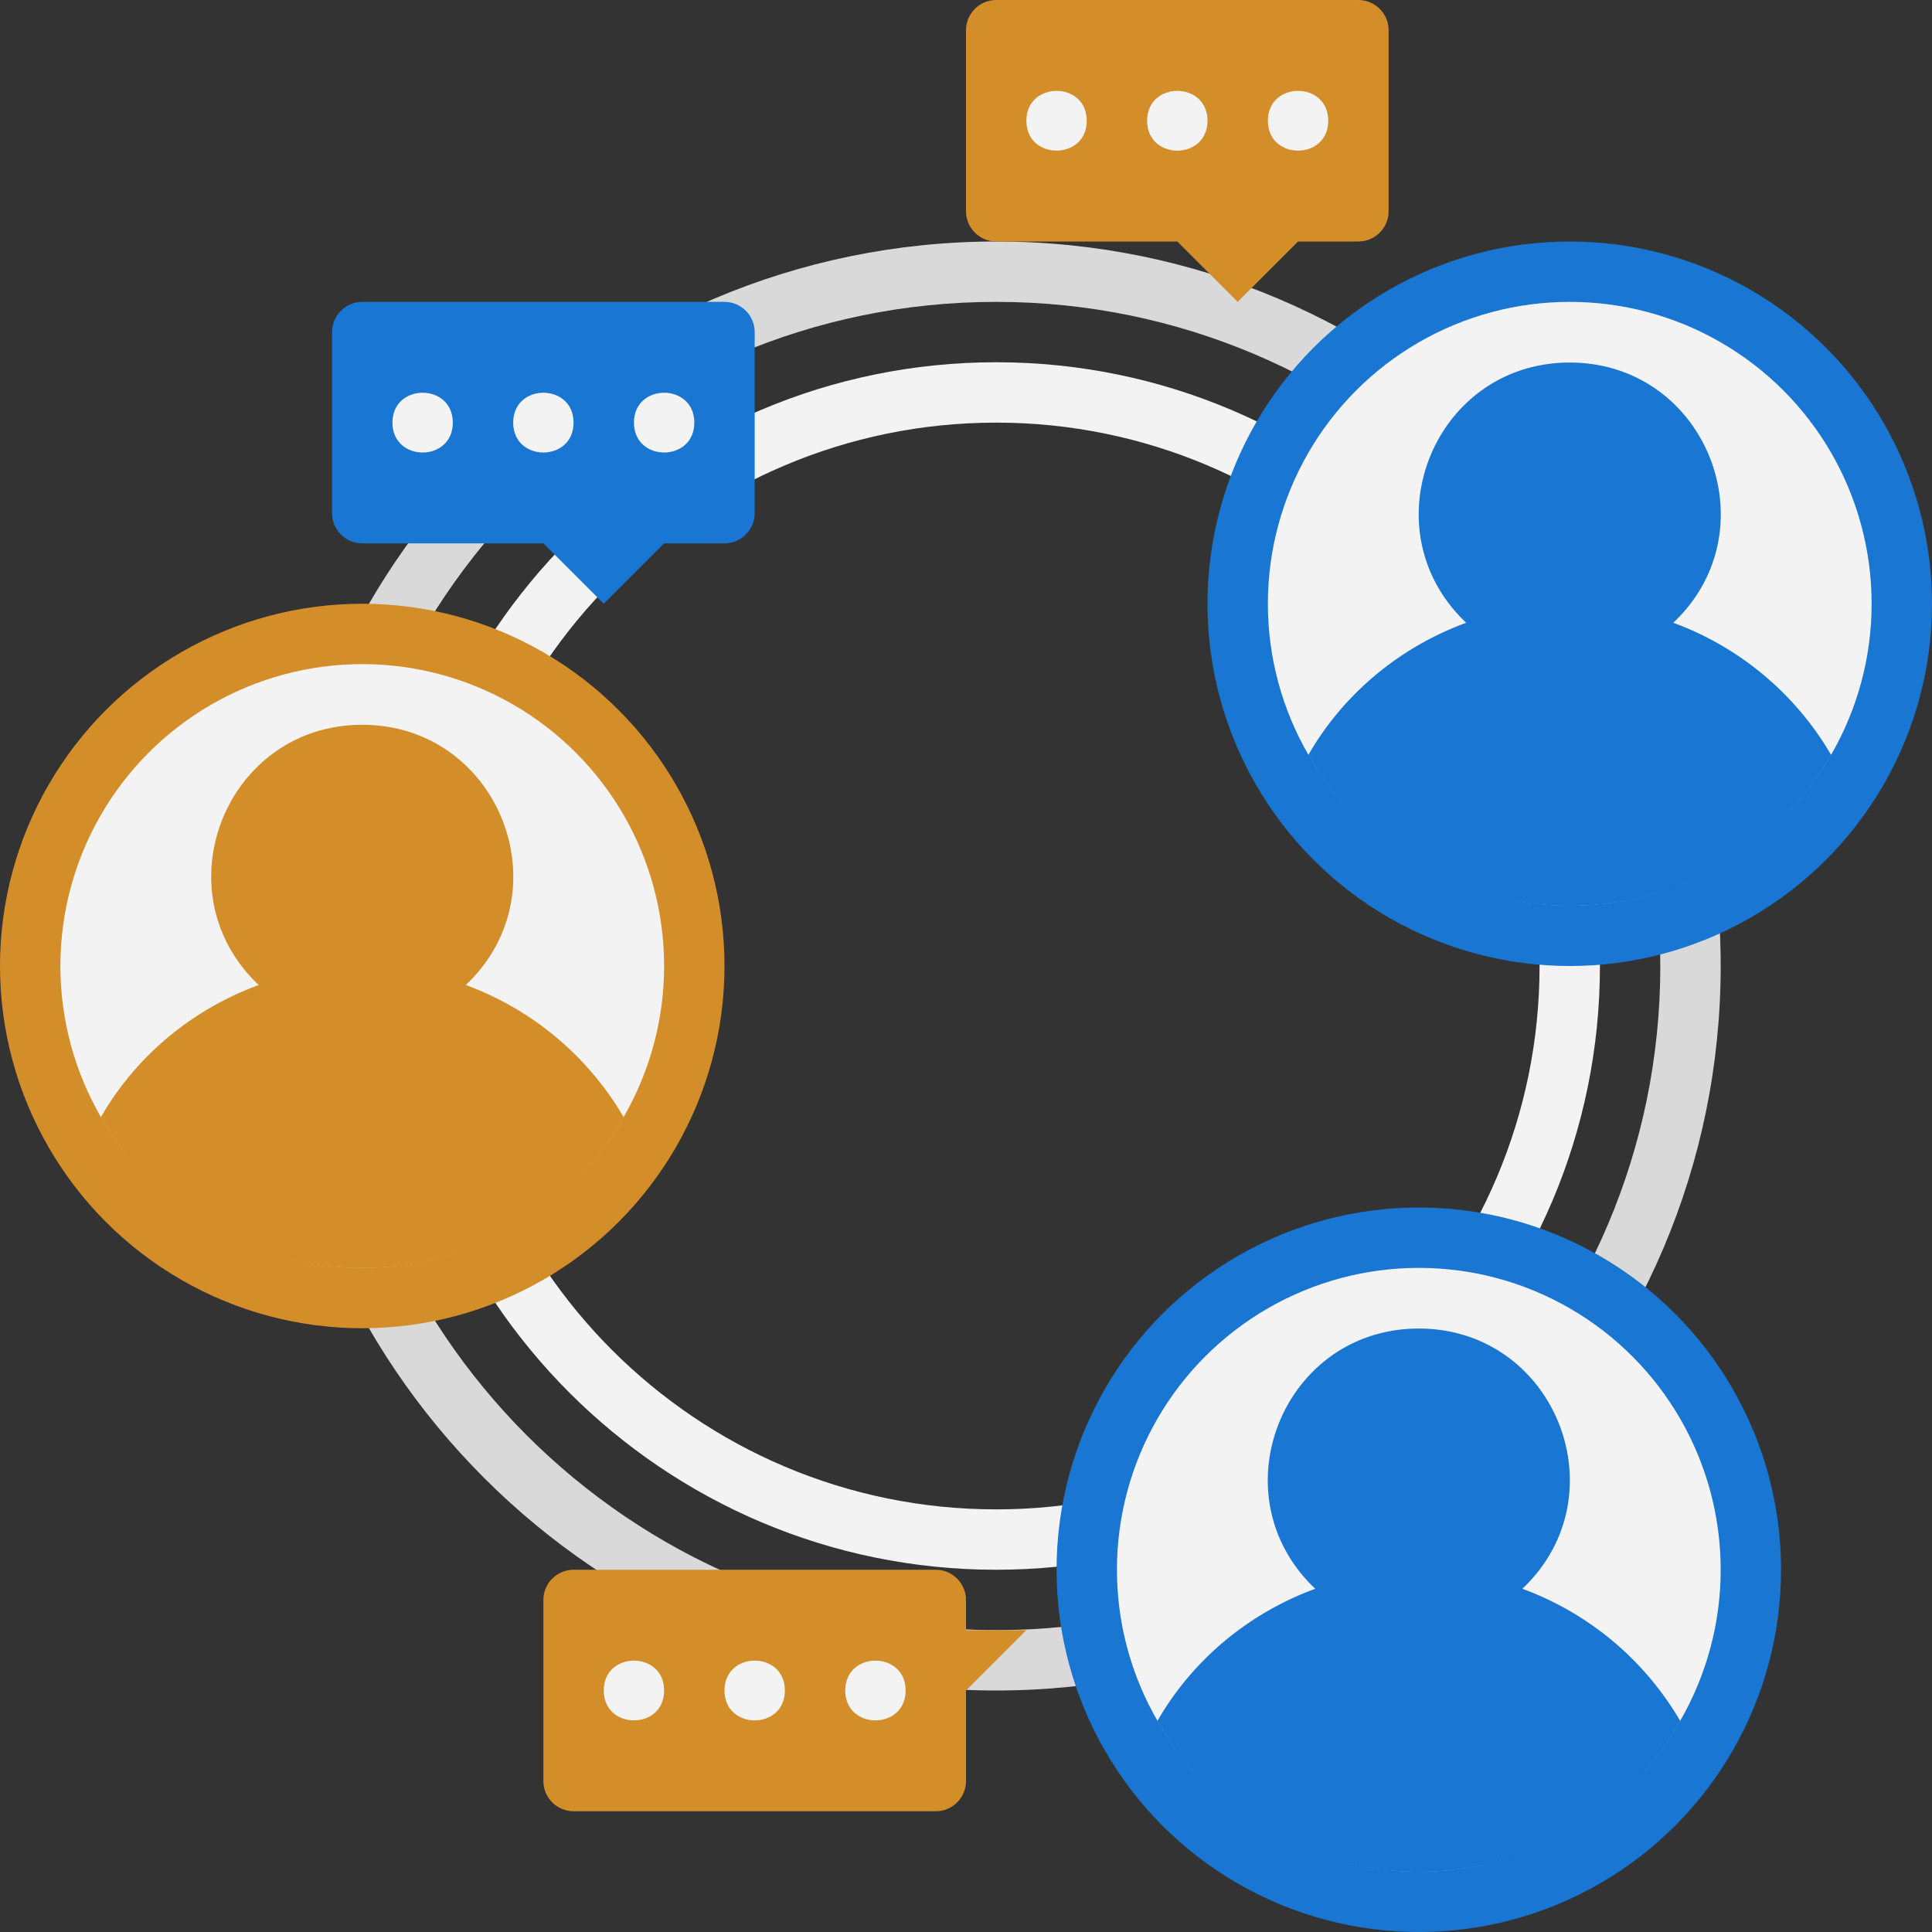 <svg xmlns="http://www.w3.org/2000/svg" xmlns:xlink="http://www.w3.org/1999/xlink" viewBox="0 0 64 64" xmlns:v="https://vecta.io/nano"><rect x="0" y="0" width="64" height="64" fill="#333333" stroke="none"/><path d="M33 56C19.77 56 9 45.23 9 32S19.77 8 33 8s24 10.77 24 24-10.77 24-24 24zm0-46c-12.13 0-22 9.87-22 22s9.87 22 22 22 22-9.87 22-22-9.87-22-22-22z" fill="#d9d9d9"/><path d="M33 52c-11.03 0-20-8.97-20-20s8.97-20 20-20 20 8.97 20 20-8.97 20-20 20zm0-38c-9.93 0-18 8.07-18 18s8.07 18 18 18 18-8.07 18-18-8.08-18-18-18z" fill="#f3f3f3"/><circle cx="12" cy="32" r="12" fill="#d38e2a"/><circle cx="12" cy="32" r="10" fill="#f3f3f3"/><circle cx="47" cy="52" r="12" fill="#1976d2"/><circle cx="47" cy="52" r="10" fill="#f3f3f3"/><circle cx="52" cy="20" r="12" fill="#1976d2"/><circle cx="52" cy="20" r="10" fill="#f3f3f3"/><path d="M11 11v6c0 .55.45 1 1 1h6l2 2 2-2h2c.55 0 1-.45 1-1v-6c0-.55-.45-1-1-1H12c-.55 0-1 .45-1 1z" fill="#1976d2"/><path d="M13 14c0-1.32 2-1.32 2 0s-2 1.32-2 0zm4 0c0-1.32 2-1.32 2 0s-2 1.32-2 0zm4 0c0-1.32 2-1.32 2 0s-2 1.32-2 0z" fill="#f3f3f3"/><path d="M34 54l-2 2v3c0 .55-.45 1-1 1H19c-.55 0-1-.45-1-1v-6c0-.55.45-1 1-1h12c.55 0 1 .45 1 1v1h2z" fill="#d38e2a"/><path d="M20 56c0-1.32 2-1.32 2 0s-2 1.32-2 0zm4 0c0-1.32 2-1.32 2 0s-2 1.32-2 0zm4 0c0-1.32 2-1.32 2 0s-2 1.32-2 0z" fill="#f3f3f3"/><path d="M32 1v6c0 .55.45 1 1 1h6l2 2 2-2h2c.55 0 1-.45 1-1V1c0-.55-.45-1-1-1H33c-.55 0-1 .45-1 1z" fill="#d38e2a"/><path d="M34 4c0-1.32 2-1.32 2 0s-2 1.32-2 0zm4 0c0-1.32 2-1.32 2 0s-2 1.32-2 0zm4 0c0-1.32 2-1.32 2 0s-2 1.32-2 0z" fill="#f3f3f3"/><use xlink:href="#B" fill="#d38e2a"/><g fill="#1976d2"><use xlink:href="#B" x="35" y="20"/><use xlink:href="#B" x="40" y="-12"/></g><defs ><path id="B" d="M15.43 32.63c3.28-3.1 1.09-8.62-3.43-8.62s-6.71 5.52-3.43 8.62c-2.21.81-4.07 2.36-5.23 4.38 3.85 6.66 13.46 6.66 17.32 0a10.07 10.07 0 0 0-5.23-4.38z"/></defs></svg>